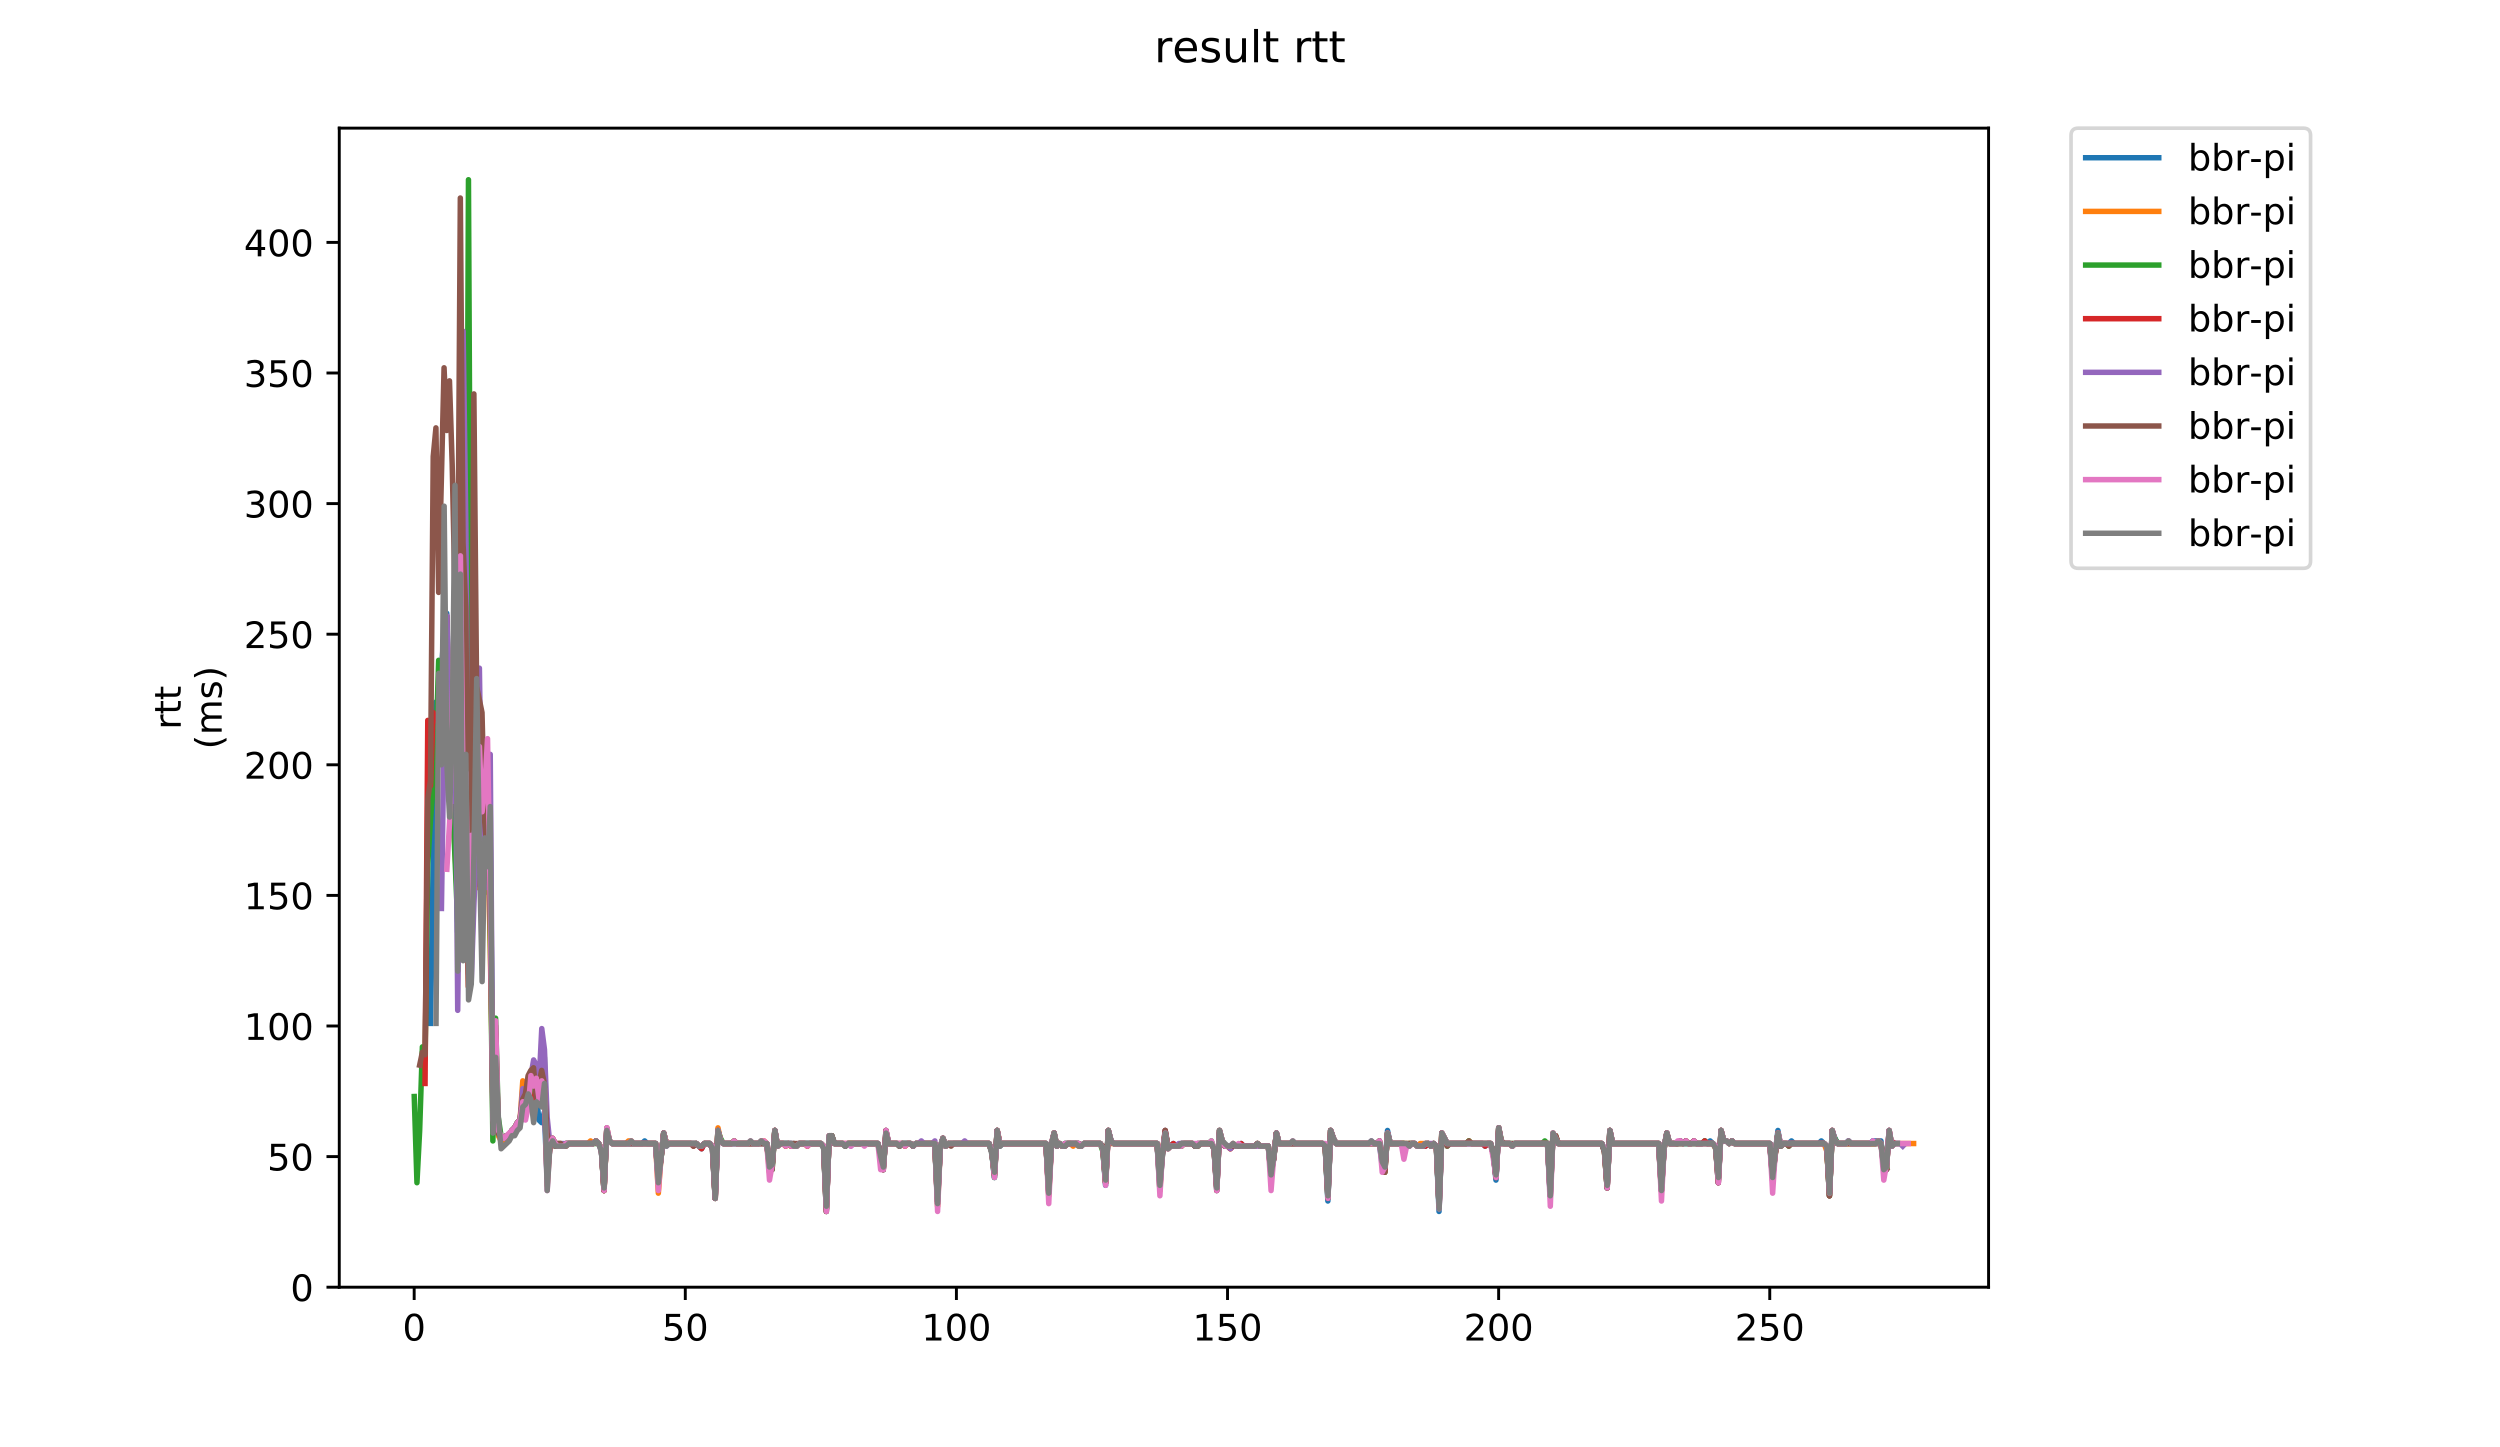 <?xml version="1.0" encoding="utf-8" standalone="no"?>
<!DOCTYPE svg PUBLIC "-//W3C//DTD SVG 1.1//EN"
  "http://www.w3.org/Graphics/SVG/1.1/DTD/svg11.dtd">
<!-- Created with matplotlib (https://matplotlib.org/) -->
<svg height="396pt" version="1.1" viewBox="0 0 684 396" width="684pt" xmlns="http://www.w3.org/2000/svg" xmlns:xlink="http://www.w3.org/1999/xlink">
 <defs>
  <style type="text/css">
*{stroke-linecap:butt;stroke-linejoin:round;}
  </style>
 </defs>
 <g id="figure_1">
  <g id="patch_1">
   <path d="M 0 396 
L 684 396 
L 684 0 
L 0 0 
z
" style="fill:#ffffff;"/>
  </g>
  <g id="axes_1">
   <g id="patch_2">
    <path d="M 92.824 352.174 
L 544.074 352.174 
L 544.074 35.062 
L 92.824 35.062 
z
" style="fill:#ffffff;"/>
   </g>
   <g id="matplotlib.axis_1">
    <g id="xtick_1">
     <g id="line2d_1">
      <defs>
       <path d="M 0 0 
L 0 3.5 
" id="ma43083191a" style="stroke:#000000;stroke-width:0.8;"/>
      </defs>
      <g>
       <use style="stroke:#000000;stroke-width:0.8;" x="113.319" xlink:href="#ma43083191a" y="352.174"/>
      </g>
     </g>
     <g id="text_1">
      <!-- 0 -->
      <defs>
       <path d="M 31.781 66.406 
Q 24.172 66.406 20.328 58.906 
Q 16.5 51.422 16.5 36.375 
Q 16.5 21.391 20.328 13.891 
Q 24.172 6.391 31.781 6.391 
Q 39.453 6.391 43.281 13.891 
Q 47.125 21.391 47.125 36.375 
Q 47.125 51.422 43.281 58.906 
Q 39.453 66.406 31.781 66.406 
z
M 31.781 74.219 
Q 44.047 74.219 50.516 64.516 
Q 56.984 54.828 56.984 36.375 
Q 56.984 17.969 50.516 8.266 
Q 44.047 -1.422 31.781 -1.422 
Q 19.531 -1.422 13.062 8.266 
Q 6.594 17.969 6.594 36.375 
Q 6.594 54.828 13.062 64.516 
Q 19.531 74.219 31.781 74.219 
z
" id="DejaVuSans-48"/>
      </defs>
      <g transform="translate(110.138 366.773)scale(0.1 -0.1)">
       <use xlink:href="#DejaVuSans-48"/>
      </g>
     </g>
    </g>
    <g id="xtick_2">
     <g id="line2d_2">
      <g>
       <use style="stroke:#000000;stroke-width:0.8;" x="187.496" xlink:href="#ma43083191a" y="352.174"/>
      </g>
     </g>
     <g id="text_2">
      <!-- 50 -->
      <defs>
       <path d="M 10.797 72.906 
L 49.516 72.906 
L 49.516 64.594 
L 19.828 64.594 
L 19.828 46.734 
Q 21.969 47.469 24.109 47.828 
Q 26.266 48.188 28.422 48.188 
Q 40.625 48.188 47.75 41.5 
Q 54.891 34.812 54.891 23.391 
Q 54.891 11.625 47.562 5.094 
Q 40.234 -1.422 26.906 -1.422 
Q 22.312 -1.422 17.547 -0.641 
Q 12.797 0.141 7.719 1.703 
L 7.719 11.625 
Q 12.109 9.234 16.797 8.062 
Q 21.484 6.891 26.703 6.891 
Q 35.156 6.891 40.078 11.328 
Q 45.016 15.766 45.016 23.391 
Q 45.016 31 40.078 35.438 
Q 35.156 39.891 26.703 39.891 
Q 22.75 39.891 18.812 39.016 
Q 14.891 38.141 10.797 36.281 
z
" id="DejaVuSans-53"/>
      </defs>
      <g transform="translate(181.134 366.773)scale(0.1 -0.1)">
       <use xlink:href="#DejaVuSans-53"/>
       <use x="63.623" xlink:href="#DejaVuSans-48"/>
      </g>
     </g>
    </g>
    <g id="xtick_3">
     <g id="line2d_3">
      <g>
       <use style="stroke:#000000;stroke-width:0.8;" x="261.674" xlink:href="#ma43083191a" y="352.174"/>
      </g>
     </g>
     <g id="text_3">
      <!-- 100 -->
      <defs>
       <path d="M 12.406 8.297 
L 28.516 8.297 
L 28.516 63.922 
L 10.984 60.406 
L 10.984 69.391 
L 28.422 72.906 
L 38.281 72.906 
L 38.281 8.297 
L 54.391 8.297 
L 54.391 0 
L 12.406 0 
z
" id="DejaVuSans-49"/>
      </defs>
      <g transform="translate(252.13 366.773)scale(0.1 -0.1)">
       <use xlink:href="#DejaVuSans-49"/>
       <use x="63.623" xlink:href="#DejaVuSans-48"/>
       <use x="127.246" xlink:href="#DejaVuSans-48"/>
      </g>
     </g>
    </g>
    <g id="xtick_4">
     <g id="line2d_4">
      <g>
       <use style="stroke:#000000;stroke-width:0.8;" x="335.851" xlink:href="#ma43083191a" y="352.174"/>
      </g>
     </g>
     <g id="text_4">
      <!-- 150 -->
      <g transform="translate(326.307 366.773)scale(0.1 -0.1)">
       <use xlink:href="#DejaVuSans-49"/>
       <use x="63.623" xlink:href="#DejaVuSans-53"/>
       <use x="127.246" xlink:href="#DejaVuSans-48"/>
      </g>
     </g>
    </g>
    <g id="xtick_5">
     <g id="line2d_5">
      <g>
       <use style="stroke:#000000;stroke-width:0.8;" x="410.028" xlink:href="#ma43083191a" y="352.174"/>
      </g>
     </g>
     <g id="text_5">
      <!-- 200 -->
      <defs>
       <path d="M 19.188 8.297 
L 53.609 8.297 
L 53.609 0 
L 7.328 0 
L 7.328 8.297 
Q 12.938 14.109 22.625 23.891 
Q 32.328 33.688 34.812 36.531 
Q 39.547 41.844 41.422 45.531 
Q 43.312 49.219 43.312 52.781 
Q 43.312 58.594 39.234 62.25 
Q 35.156 65.922 28.609 65.922 
Q 23.969 65.922 18.812 64.312 
Q 13.672 62.703 7.812 59.422 
L 7.812 69.391 
Q 13.766 71.781 18.938 73 
Q 24.125 74.219 28.422 74.219 
Q 39.75 74.219 46.484 68.547 
Q 53.219 62.891 53.219 53.422 
Q 53.219 48.922 51.531 44.891 
Q 49.859 40.875 45.406 35.406 
Q 44.188 33.984 37.641 27.219 
Q 31.109 20.453 19.188 8.297 
z
" id="DejaVuSans-50"/>
      </defs>
      <g transform="translate(400.484 366.773)scale(0.1 -0.1)">
       <use xlink:href="#DejaVuSans-50"/>
       <use x="63.623" xlink:href="#DejaVuSans-48"/>
       <use x="127.246" xlink:href="#DejaVuSans-48"/>
      </g>
     </g>
    </g>
    <g id="xtick_6">
     <g id="line2d_6">
      <g>
       <use style="stroke:#000000;stroke-width:0.8;" x="484.206" xlink:href="#ma43083191a" y="352.174"/>
      </g>
     </g>
     <g id="text_6">
      <!-- 250 -->
      <g transform="translate(474.662 366.773)scale(0.1 -0.1)">
       <use xlink:href="#DejaVuSans-50"/>
       <use x="63.623" xlink:href="#DejaVuSans-53"/>
       <use x="127.246" xlink:href="#DejaVuSans-48"/>
      </g>
     </g>
    </g>
   </g>
   <g id="matplotlib.axis_2">
    <g id="ytick_1">
     <g id="line2d_7">
      <defs>
       <path d="M 0 0 
L -3.5 0 
" id="m3974cd719e" style="stroke:#000000;stroke-width:0.8;"/>
      </defs>
      <g>
       <use style="stroke:#000000;stroke-width:0.8;" x="92.824" xlink:href="#m3974cd719e" y="352.174"/>
      </g>
     </g>
     <g id="text_7">
      <!-- 0 -->
      <g transform="translate(79.461 355.973)scale(0.1 -0.1)">
       <use xlink:href="#DejaVuSans-48"/>
      </g>
     </g>
    </g>
    <g id="ytick_2">
     <g id="line2d_8">
      <g>
       <use style="stroke:#000000;stroke-width:0.8;" x="92.824" xlink:href="#m3974cd719e" y="316.443"/>
      </g>
     </g>
     <g id="text_8">
      <!-- 50 -->
      <g transform="translate(73.099 320.242)scale(0.1 -0.1)">
       <use xlink:href="#DejaVuSans-53"/>
       <use x="63.623" xlink:href="#DejaVuSans-48"/>
      </g>
     </g>
    </g>
    <g id="ytick_3">
     <g id="line2d_9">
      <g>
       <use style="stroke:#000000;stroke-width:0.8;" x="92.824" xlink:href="#m3974cd719e" y="280.712"/>
      </g>
     </g>
     <g id="text_9">
      <!-- 100 -->
      <g transform="translate(66.736 284.512)scale(0.1 -0.1)">
       <use xlink:href="#DejaVuSans-49"/>
       <use x="63.623" xlink:href="#DejaVuSans-48"/>
       <use x="127.246" xlink:href="#DejaVuSans-48"/>
      </g>
     </g>
    </g>
    <g id="ytick_4">
     <g id="line2d_10">
      <g>
       <use style="stroke:#000000;stroke-width:0.8;" x="92.824" xlink:href="#m3974cd719e" y="244.981"/>
      </g>
     </g>
     <g id="text_10">
      <!-- 150 -->
      <g transform="translate(66.736 248.781)scale(0.1 -0.1)">
       <use xlink:href="#DejaVuSans-49"/>
       <use x="63.623" xlink:href="#DejaVuSans-53"/>
       <use x="127.246" xlink:href="#DejaVuSans-48"/>
      </g>
     </g>
    </g>
    <g id="ytick_5">
     <g id="line2d_11">
      <g>
       <use style="stroke:#000000;stroke-width:0.8;" x="92.824" xlink:href="#m3974cd719e" y="209.251"/>
      </g>
     </g>
     <g id="text_11">
      <!-- 200 -->
      <g transform="translate(66.736 213.05)scale(0.1 -0.1)">
       <use xlink:href="#DejaVuSans-50"/>
       <use x="63.623" xlink:href="#DejaVuSans-48"/>
       <use x="127.246" xlink:href="#DejaVuSans-48"/>
      </g>
     </g>
    </g>
    <g id="ytick_6">
     <g id="line2d_12">
      <g>
       <use style="stroke:#000000;stroke-width:0.8;" x="92.824" xlink:href="#m3974cd719e" y="173.52"/>
      </g>
     </g>
     <g id="text_12">
      <!-- 250 -->
      <g transform="translate(66.736 177.319)scale(0.1 -0.1)">
       <use xlink:href="#DejaVuSans-50"/>
       <use x="63.623" xlink:href="#DejaVuSans-53"/>
       <use x="127.246" xlink:href="#DejaVuSans-48"/>
      </g>
     </g>
    </g>
    <g id="ytick_7">
     <g id="line2d_13">
      <g>
       <use style="stroke:#000000;stroke-width:0.8;" x="92.824" xlink:href="#m3974cd719e" y="137.789"/>
      </g>
     </g>
     <g id="text_13">
      <!-- 300 -->
      <defs>
       <path d="M 40.578 39.312 
Q 47.656 37.797 51.625 33 
Q 55.609 28.219 55.609 21.188 
Q 55.609 10.406 48.188 4.484 
Q 40.766 -1.422 27.094 -1.422 
Q 22.516 -1.422 17.656 -0.516 
Q 12.797 0.391 7.625 2.203 
L 7.625 11.719 
Q 11.719 9.328 16.594 8.109 
Q 21.484 6.891 26.812 6.891 
Q 36.078 6.891 40.938 10.547 
Q 45.797 14.203 45.797 21.188 
Q 45.797 27.641 41.281 31.266 
Q 36.766 34.906 28.719 34.906 
L 20.219 34.906 
L 20.219 43.016 
L 29.109 43.016 
Q 36.375 43.016 40.234 45.922 
Q 44.094 48.828 44.094 54.297 
Q 44.094 59.906 40.109 62.906 
Q 36.141 65.922 28.719 65.922 
Q 24.656 65.922 20.016 65.031 
Q 15.375 64.156 9.812 62.312 
L 9.812 71.094 
Q 15.438 72.656 20.344 73.438 
Q 25.25 74.219 29.594 74.219 
Q 40.828 74.219 47.359 69.109 
Q 53.906 64.016 53.906 55.328 
Q 53.906 49.266 50.438 45.094 
Q 46.969 40.922 40.578 39.312 
z
" id="DejaVuSans-51"/>
      </defs>
      <g transform="translate(66.736 141.588)scale(0.1 -0.1)">
       <use xlink:href="#DejaVuSans-51"/>
       <use x="63.623" xlink:href="#DejaVuSans-48"/>
       <use x="127.246" xlink:href="#DejaVuSans-48"/>
      </g>
     </g>
    </g>
    <g id="ytick_8">
     <g id="line2d_14">
      <g>
       <use style="stroke:#000000;stroke-width:0.8;" x="92.824" xlink:href="#m3974cd719e" y="102.058"/>
      </g>
     </g>
     <g id="text_14">
      <!-- 350 -->
      <g transform="translate(66.736 105.857)scale(0.1 -0.1)">
       <use xlink:href="#DejaVuSans-51"/>
       <use x="63.623" xlink:href="#DejaVuSans-53"/>
       <use x="127.246" xlink:href="#DejaVuSans-48"/>
      </g>
     </g>
    </g>
    <g id="ytick_9">
     <g id="line2d_15">
      <g>
       <use style="stroke:#000000;stroke-width:0.8;" x="92.824" xlink:href="#m3974cd719e" y="66.327"/>
      </g>
     </g>
     <g id="text_15">
      <!-- 400 -->
      <defs>
       <path d="M 37.797 64.312 
L 12.891 25.391 
L 37.797 25.391 
z
M 35.203 72.906 
L 47.609 72.906 
L 47.609 25.391 
L 58.016 25.391 
L 58.016 17.188 
L 47.609 17.188 
L 47.609 0 
L 37.797 0 
L 37.797 17.188 
L 4.891 17.188 
L 4.891 26.703 
z
" id="DejaVuSans-52"/>
      </defs>
      <g transform="translate(66.736 70.126)scale(0.1 -0.1)">
       <use xlink:href="#DejaVuSans-52"/>
       <use x="63.623" xlink:href="#DejaVuSans-48"/>
       <use x="127.246" xlink:href="#DejaVuSans-48"/>
      </g>
     </g>
    </g>
    <g id="text_16">
     <!-- rtt -->
     <defs>
      <path d="M 41.109 46.297 
Q 39.594 47.172 37.812 47.578 
Q 36.031 48 33.891 48 
Q 26.266 48 22.188 43.047 
Q 18.109 38.094 18.109 28.812 
L 18.109 0 
L 9.078 0 
L 9.078 54.688 
L 18.109 54.688 
L 18.109 46.188 
Q 20.953 51.172 25.484 53.578 
Q 30.031 56 36.531 56 
Q 37.453 56 38.578 55.875 
Q 39.703 55.766 41.062 55.516 
z
" id="DejaVuSans-114"/>
      <path d="M 18.312 70.219 
L 18.312 54.688 
L 36.812 54.688 
L 36.812 47.703 
L 18.312 47.703 
L 18.312 18.016 
Q 18.312 11.328 20.141 9.422 
Q 21.969 7.516 27.594 7.516 
L 36.812 7.516 
L 36.812 0 
L 27.594 0 
Q 17.188 0 13.234 3.875 
Q 9.281 7.766 9.281 18.016 
L 9.281 47.703 
L 2.688 47.703 
L 2.688 54.688 
L 9.281 54.688 
L 9.281 70.219 
z
" id="DejaVuSans-116"/>
     </defs>
     <g transform="translate(49.459 199.594)rotate(-90)scale(0.1 -0.1)">
      <use xlink:href="#DejaVuSans-114"/>
      <use x="41.113" xlink:href="#DejaVuSans-116"/>
      <use x="80.322" xlink:href="#DejaVuSans-116"/>
     </g>
     <!-- (ms) -->
     <defs>
      <path d="M 31 75.875 
Q 24.469 64.656 21.281 53.656 
Q 18.109 42.672 18.109 31.391 
Q 18.109 20.125 21.312 9.062 
Q 24.516 -2 31 -13.188 
L 23.188 -13.188 
Q 15.875 -1.703 12.234 9.375 
Q 8.594 20.453 8.594 31.391 
Q 8.594 42.281 12.203 53.312 
Q 15.828 64.359 23.188 75.875 
z
" id="DejaVuSans-40"/>
      <path d="M 52 44.188 
Q 55.375 50.25 60.062 53.125 
Q 64.75 56 71.094 56 
Q 79.641 56 84.281 50.016 
Q 88.922 44.047 88.922 33.016 
L 88.922 0 
L 79.891 0 
L 79.891 32.719 
Q 79.891 40.578 77.094 44.375 
Q 74.312 48.188 68.609 48.188 
Q 61.625 48.188 57.562 43.547 
Q 53.516 38.922 53.516 30.906 
L 53.516 0 
L 44.484 0 
L 44.484 32.719 
Q 44.484 40.625 41.703 44.406 
Q 38.922 48.188 33.109 48.188 
Q 26.219 48.188 22.156 43.531 
Q 18.109 38.875 18.109 30.906 
L 18.109 0 
L 9.078 0 
L 9.078 54.688 
L 18.109 54.688 
L 18.109 46.188 
Q 21.188 51.219 25.484 53.609 
Q 29.781 56 35.688 56 
Q 41.656 56 45.828 52.969 
Q 50 49.953 52 44.188 
z
" id="DejaVuSans-109"/>
      <path d="M 44.281 53.078 
L 44.281 44.578 
Q 40.484 46.531 36.375 47.5 
Q 32.281 48.484 27.875 48.484 
Q 21.188 48.484 17.844 46.438 
Q 14.5 44.391 14.5 40.281 
Q 14.5 37.156 16.891 35.375 
Q 19.281 33.594 26.516 31.984 
L 29.594 31.297 
Q 39.156 29.25 43.188 25.516 
Q 47.219 21.781 47.219 15.094 
Q 47.219 7.469 41.188 3.016 
Q 35.156 -1.422 24.609 -1.422 
Q 20.219 -1.422 15.453 -0.562 
Q 10.688 0.297 5.422 2 
L 5.422 11.281 
Q 10.406 8.688 15.234 7.391 
Q 20.062 6.109 24.812 6.109 
Q 31.156 6.109 34.562 8.281 
Q 37.984 10.453 37.984 14.406 
Q 37.984 18.062 35.516 20.016 
Q 33.062 21.969 24.703 23.781 
L 21.578 24.516 
Q 13.234 26.266 9.516 29.906 
Q 5.812 33.547 5.812 39.891 
Q 5.812 47.609 11.281 51.797 
Q 16.75 56 26.812 56 
Q 31.781 56 36.172 55.266 
Q 40.578 54.547 44.281 53.078 
z
" id="DejaVuSans-115"/>
      <path d="M 8.016 75.875 
L 15.828 75.875 
Q 23.141 64.359 26.781 53.312 
Q 30.422 42.281 30.422 31.391 
Q 30.422 20.453 26.781 9.375 
Q 23.141 -1.703 15.828 -13.188 
L 8.016 -13.188 
Q 14.5 -2 17.703 9.062 
Q 20.906 20.125 20.906 31.391 
Q 20.906 42.672 17.703 53.656 
Q 14.5 64.656 8.016 75.875 
z
" id="DejaVuSans-41"/>
     </defs>
     <g transform="translate(60.657 204.995)rotate(-90)scale(0.1 -0.1)">
      <use xlink:href="#DejaVuSans-40"/>
      <use x="39.014" xlink:href="#DejaVuSans-109"/>
      <use x="136.426" xlink:href="#DejaVuSans-115"/>
      <use x="188.525" xlink:href="#DejaVuSans-41"/>
     </g>
    </g>
   </g>
   <g id="line2d_16">
    <path clip-path="url(#p249cc1150d)" d="M 117.778 279.998 
L 119.262 192.1 
L 120.004 206.392 
L 120.746 184.239 
L 121.487 172.805 
L 122.229 167.803 
L 122.971 198.531 
L 123.713 202.819 
L 124.454 213.538 
L 125.196 254.986 
L 125.938 199.246 
L 126.68 224.972 
L 127.422 217.111 
L 128.163 266.42 
L 128.905 245.696 
L 129.647 229.26 
L 130.389 242.838 
L 131.13 237.835 
L 131.872 227.116 
L 132.614 244.267 
L 133.356 209.251 
L 134.098 227.116 
L 134.839 302.866 
L 135.581 286.429 
L 136.323 310.012 
L 137.065 311.441 
L 137.806 311.441 
L 138.548 310.726 
L 139.29 310.726 
L 140.032 309.297 
L 142.257 307.153 
L 142.999 305.724 
L 143.741 302.151 
L 144.482 302.866 
L 145.224 298.578 
L 145.966 300.722 
L 146.708 299.292 
L 147.449 306.439 
L 148.191 307.153 
L 148.933 304.295 
L 149.675 322.16 
L 150.417 314.299 
L 151.158 312.156 
L 151.9 313.585 
L 154.125 313.585 
L 154.867 312.87 
L 162.285 312.87 
L 163.027 312.156 
L 163.768 312.87 
L 164.51 314.299 
L 165.252 325.733 
L 165.994 309.297 
L 166.736 312.156 
L 167.477 312.87 
L 175.637 312.87 
L 176.379 312.156 
L 177.12 312.87 
L 179.346 312.87 
L 180.087 322.16 
L 180.829 317.158 
L 181.571 310.012 
L 182.313 312.87 
L 190.472 312.87 
L 191.956 314.299 
L 192.698 312.87 
L 194.181 312.87 
L 194.923 314.299 
L 195.665 327.877 
L 196.406 309.297 
L 197.148 312.156 
L 197.89 312.87 
L 207.533 312.87 
L 208.275 312.156 
L 209.017 312.87 
L 209.758 312.87 
L 210.5 318.587 
L 211.242 319.302 
L 211.984 309.297 
L 212.725 313.585 
L 213.467 312.87 
L 216.434 312.87 
L 217.176 313.585 
L 217.918 313.585 
L 218.66 312.87 
L 224.594 312.87 
L 225.336 313.585 
L 226.077 331.45 
L 226.819 311.441 
L 227.561 310.726 
L 228.303 312.87 
L 230.528 312.87 
L 231.27 313.585 
L 232.012 312.87 
L 240.171 312.87 
L 240.913 315.729 
L 241.655 320.016 
L 242.396 309.297 
L 243.138 312.87 
L 245.363 312.87 
L 246.105 313.585 
L 246.847 312.87 
L 249.072 312.87 
L 249.814 313.585 
L 250.556 312.87 
L 255.748 312.87 
L 256.49 329.306 
L 257.232 314.299 
L 257.974 311.441 
L 258.715 313.585 
L 259.457 312.87 
L 270.584 312.87 
L 271.326 315.014 
L 272.067 322.16 
L 272.809 309.297 
L 273.551 312.87 
L 286.161 312.87 
L 286.903 325.733 
L 287.645 313.585 
L 288.386 310.012 
L 289.128 313.585 
L 289.87 312.87 
L 290.612 313.585 
L 291.353 312.87 
L 295.062 312.87 
L 295.804 313.585 
L 296.546 312.87 
L 300.996 312.87 
L 301.738 314.299 
L 302.48 324.304 
L 303.222 309.297 
L 303.964 312.156 
L 304.705 312.87 
L 316.574 312.87 
L 317.315 325.019 
L 318.057 315.729 
L 318.799 309.297 
L 319.541 313.585 
L 320.283 313.585 
L 321.024 312.87 
L 321.766 313.585 
L 322.508 313.585 
L 323.25 312.87 
L 326.217 312.87 
L 326.959 313.585 
L 327.7 312.87 
L 331.409 312.87 
L 332.151 314.299 
L 332.893 325.733 
L 333.634 310.012 
L 334.376 312.156 
L 335.118 313.585 
L 336.602 313.585 
L 337.343 312.87 
L 338.085 313.585 
L 338.827 313.585 
L 339.569 312.87 
L 340.31 313.585 
L 343.278 313.585 
L 344.019 312.87 
L 344.761 313.585 
L 346.986 313.585 
L 347.728 320.731 
L 348.47 317.158 
L 349.212 310.012 
L 349.953 312.87 
L 361.822 312.87 
L 362.564 313.585 
L 363.305 328.592 
L 364.047 309.297 
L 364.789 311.441 
L 365.531 312.87 
L 377.399 312.87 
L 378.141 318.587 
L 378.883 320.016 
L 379.624 309.297 
L 380.366 312.87 
L 384.075 312.87 
L 384.817 313.585 
L 385.559 312.87 
L 387.042 312.87 
L 387.784 313.585 
L 390.009 313.585 
L 390.751 312.87 
L 391.493 313.585 
L 392.235 312.87 
L 392.976 313.585 
L 393.718 331.45 
L 394.46 310.726 
L 395.202 311.441 
L 395.943 312.87 
L 405.586 312.87 
L 406.328 313.585 
L 407.07 312.87 
L 407.812 312.87 
L 408.554 315.014 
L 409.295 322.875 
L 410.037 308.582 
L 410.779 312.87 
L 413.004 312.87 
L 413.746 313.585 
L 414.488 312.87 
L 423.389 312.87 
L 424.131 327.163 
L 424.873 310.726 
L 425.614 311.441 
L 426.356 312.87 
L 438.225 312.87 
L 438.966 314.299 
L 439.708 325.019 
L 440.45 309.297 
L 441.192 312.87 
L 453.802 312.87 
L 454.544 325.019 
L 455.285 314.299 
L 456.027 310.012 
L 456.769 312.87 
L 462.703 312.87 
L 463.445 312.156 
L 464.187 312.87 
L 465.67 312.87 
L 466.412 312.156 
L 467.154 312.87 
L 467.895 312.156 
L 469.379 313.585 
L 470.121 323.589 
L 470.863 309.297 
L 471.604 312.156 
L 472.346 312.156 
L 473.088 312.87 
L 473.83 312.156 
L 474.571 312.87 
L 484.214 312.87 
L 484.956 322.16 
L 486.44 309.297 
L 487.182 313.585 
L 487.923 312.87 
L 489.407 312.87 
L 490.149 312.156 
L 490.89 312.87 
L 497.566 312.87 
L 498.308 312.156 
L 499.792 313.585 
L 500.533 327.163 
L 501.275 309.297 
L 502.017 311.441 
L 502.759 312.87 
L 504.984 312.87 
L 505.726 312.156 
L 506.468 312.87 
L 511.66 312.87 
L 512.402 312.156 
L 514.627 312.156 
L 515.369 318.587 
L 516.111 320.016 
L 516.852 309.297 
L 517.594 313.585 
L 518.336 312.87 
L 519.078 312.87 
L 519.078 312.87 
" style="fill:none;stroke:#1f77b4;stroke-linecap:square;stroke-width:1.5;"/>
   </g>
   <g id="line2d_17">
    <path clip-path="url(#p249cc1150d)" d="M 123.747 217.826 
L 125.23 247.125 
L 125.972 198.531 
L 126.714 244.267 
L 127.456 218.541 
L 128.197 269.993 
L 129.681 236.406 
L 130.423 242.838 
L 131.165 199.961 
L 131.906 228.545 
L 132.648 221.399 
L 133.39 227.116 
L 134.132 259.274 
L 134.873 302.866 
L 135.615 285.715 
L 136.357 310.726 
L 137.099 312.156 
L 137.84 312.87 
L 138.582 311.441 
L 139.324 311.441 
L 140.808 308.582 
L 141.549 307.868 
L 142.291 306.439 
L 143.033 295.719 
L 143.775 301.436 
L 144.516 297.863 
L 145.258 293.576 
L 146 293.576 
L 146.742 295.005 
L 147.484 297.863 
L 148.225 293.576 
L 148.967 294.29 
L 149.709 324.304 
L 150.451 312.87 
L 151.192 311.441 
L 151.934 312.87 
L 153.418 312.87 
L 154.159 313.585 
L 154.901 312.87 
L 160.835 312.87 
L 161.577 312.156 
L 162.319 312.87 
L 163.061 312.156 
L 163.803 312.87 
L 164.544 314.299 
L 165.286 325.733 
L 166.028 308.582 
L 166.77 312.156 
L 167.511 312.87 
L 171.22 312.87 
L 171.962 312.156 
L 172.704 312.156 
L 173.446 312.87 
L 179.38 312.87 
L 180.122 326.448 
L 180.863 316.443 
L 181.605 310.012 
L 182.347 312.87 
L 190.506 312.87 
L 191.248 313.585 
L 191.99 313.585 
L 192.732 312.87 
L 194.215 312.87 
L 194.957 313.585 
L 195.699 327.877 
L 196.441 308.582 
L 197.182 312.156 
L 197.924 312.87 
L 200.149 312.87 
L 200.891 312.156 
L 201.633 312.87 
L 207.567 312.87 
L 208.309 312.156 
L 209.051 312.156 
L 209.792 312.87 
L 210.534 320.731 
L 211.276 318.587 
L 212.018 309.297 
L 212.76 313.585 
L 213.501 312.87 
L 214.243 312.87 
L 214.985 313.585 
L 215.727 312.87 
L 216.468 313.585 
L 217.952 313.585 
L 218.694 312.87 
L 220.177 312.87 
L 220.919 313.585 
L 221.661 312.87 
L 224.628 312.87 
L 225.37 313.585 
L 226.111 330.736 
L 226.853 310.726 
L 227.595 311.441 
L 228.337 312.87 
L 230.562 312.87 
L 231.304 313.585 
L 232.046 312.87 
L 240.205 312.87 
L 240.947 317.158 
L 241.689 319.302 
L 242.431 310.012 
L 243.172 312.87 
L 246.881 312.87 
L 247.623 313.585 
L 248.365 312.87 
L 249.106 312.87 
L 249.848 313.585 
L 250.59 312.87 
L 255.782 312.87 
L 256.524 330.021 
L 257.266 313.585 
L 258.008 311.441 
L 258.75 313.585 
L 259.491 312.87 
L 270.618 312.87 
L 271.36 315.014 
L 272.101 321.446 
L 272.843 309.297 
L 273.585 312.87 
L 286.195 312.87 
L 286.937 327.163 
L 287.679 312.87 
L 288.42 310.012 
L 289.162 313.585 
L 289.904 312.87 
L 290.646 313.585 
L 291.388 313.585 
L 292.129 312.87 
L 292.871 312.87 
L 293.613 313.585 
L 294.355 312.87 
L 295.096 313.585 
L 295.838 313.585 
L 296.58 312.87 
L 301.031 312.87 
L 301.772 314.299 
L 302.514 323.589 
L 303.256 309.297 
L 303.998 312.87 
L 316.608 312.87 
L 317.35 325.733 
L 318.091 314.299 
L 318.833 310.012 
L 319.575 314.299 
L 320.317 313.585 
L 323.284 313.585 
L 324.026 312.87 
L 326.251 312.87 
L 326.993 313.585 
L 327.734 312.87 
L 331.443 312.87 
L 332.185 314.299 
L 332.927 325.019 
L 333.669 309.297 
L 334.41 312.156 
L 335.152 313.585 
L 335.894 313.585 
L 336.636 314.299 
L 337.377 312.87 
L 338.119 313.585 
L 343.312 313.585 
L 344.053 312.87 
L 344.795 313.585 
L 347.021 313.585 
L 347.762 322.16 
L 349.246 310.012 
L 349.988 312.87 
L 361.856 312.87 
L 362.598 313.585 
L 363.34 326.448 
L 364.081 309.297 
L 364.823 311.441 
L 365.565 312.87 
L 376.691 312.87 
L 377.433 312.156 
L 378.175 317.873 
L 378.917 319.302 
L 379.659 310.012 
L 380.4 312.87 
L 387.076 312.87 
L 387.818 313.585 
L 388.56 312.87 
L 390.785 312.87 
L 391.527 313.585 
L 392.269 312.87 
L 393.01 313.585 
L 393.752 330.021 
L 394.494 310.012 
L 395.978 312.87 
L 401.17 312.87 
L 401.912 312.156 
L 402.654 312.87 
L 407.846 312.87 
L 408.588 315.729 
L 409.329 321.446 
L 410.071 308.582 
L 410.813 312.87 
L 413.038 312.87 
L 413.78 313.585 
L 414.522 312.87 
L 423.423 312.87 
L 424.165 327.163 
L 424.907 310.012 
L 426.39 312.87 
L 438.259 312.87 
L 439 315.014 
L 439.742 324.304 
L 440.484 309.297 
L 441.226 312.87 
L 453.836 312.87 
L 454.578 325.733 
L 455.319 313.585 
L 456.061 310.012 
L 456.803 312.87 
L 460.512 312.87 
L 461.254 312.156 
L 461.995 312.87 
L 468.671 312.87 
L 469.413 314.299 
L 470.155 322.16 
L 470.897 309.297 
L 471.638 312.156 
L 472.38 312.156 
L 473.122 312.87 
L 473.864 312.156 
L 474.606 312.87 
L 484.249 312.87 
L 484.99 322.16 
L 485.732 315.014 
L 486.474 310.012 
L 487.216 313.585 
L 487.957 312.87 
L 499.084 312.87 
L 499.826 315.014 
L 500.568 326.448 
L 501.309 309.297 
L 502.051 312.156 
L 502.793 312.87 
L 513.178 312.87 
L 513.919 312.156 
L 514.661 312.87 
L 515.403 319.302 
L 516.145 319.302 
L 516.887 309.297 
L 517.628 313.585 
L 518.37 312.87 
L 523.563 312.87 
L 523.563 312.87 
" style="fill:none;stroke:#ff7f0e;stroke-linecap:square;stroke-width:1.5;"/>
   </g>
   <g id="line2d_18">
    <path clip-path="url(#p249cc1150d)" d="M 113.335 300.007 
L 114.077 323.589 
L 114.819 309.297 
L 115.561 286.429 
L 116.302 290.002 
L 117.044 236.406 
L 117.786 224.258 
L 118.528 214.968 
L 119.269 204.248 
L 120.011 180.666 
L 120.753 197.102 
L 121.495 208.536 
L 122.237 192.814 
L 122.978 189.956 
L 123.72 216.397 
L 125.204 252.128 
L 125.945 192.814 
L 126.687 245.696 
L 127.429 228.545 
L 128.171 49.176 
L 128.913 202.819 
L 129.654 187.812 
L 130.396 227.116 
L 131.138 204.248 
L 131.88 219.97 
L 132.621 227.116 
L 133.363 219.255 
L 134.105 251.413 
L 134.847 312.156 
L 135.588 278.569 
L 136.33 305.724 
L 137.072 310.726 
L 137.814 311.441 
L 138.556 310.726 
L 139.297 310.726 
L 140.039 309.297 
L 140.781 308.582 
L 141.523 307.153 
L 142.264 306.439 
L 143.006 300.722 
L 143.748 301.436 
L 144.49 301.436 
L 145.232 295.005 
L 145.973 299.292 
L 146.715 295.719 
L 147.457 296.434 
L 148.199 290.002 
L 148.94 289.288 
L 149.682 321.446 
L 150.424 313.585 
L 151.166 312.156 
L 151.907 313.585 
L 154.133 313.585 
L 154.875 312.87 
L 163.776 312.87 
L 164.518 314.299 
L 165.259 325.733 
L 166.001 309.297 
L 166.743 312.156 
L 167.485 312.87 
L 179.353 312.87 
L 180.095 321.446 
L 180.837 317.158 
L 181.578 310.012 
L 182.32 312.87 
L 190.48 312.87 
L 191.221 313.585 
L 191.963 313.585 
L 192.705 312.87 
L 194.189 312.87 
L 194.93 313.585 
L 195.672 327.877 
L 196.414 309.297 
L 197.156 311.441 
L 197.897 312.87 
L 200.123 312.87 
L 200.865 312.156 
L 201.606 312.87 
L 209.766 312.87 
L 210.508 318.587 
L 211.249 320.016 
L 211.991 309.297 
L 212.733 313.585 
L 213.475 312.87 
L 215.7 312.87 
L 216.442 313.585 
L 217.184 312.87 
L 217.925 313.585 
L 218.667 312.87 
L 224.601 312.87 
L 225.343 313.585 
L 226.085 331.45 
L 226.827 311.441 
L 227.568 310.726 
L 228.31 312.87 
L 230.535 312.87 
L 231.277 313.585 
L 232.019 312.87 
L 240.178 312.87 
L 240.92 315.729 
L 241.662 320.016 
L 242.404 310.012 
L 243.146 312.87 
L 245.371 312.87 
L 246.113 313.585 
L 246.854 312.87 
L 249.08 312.87 
L 249.822 313.585 
L 250.563 312.87 
L 255.756 312.87 
L 256.497 328.592 
L 257.239 314.299 
L 257.981 311.441 
L 258.723 313.585 
L 259.465 312.87 
L 270.591 312.87 
L 271.333 315.014 
L 272.075 322.16 
L 272.817 309.297 
L 273.558 313.585 
L 274.3 312.87 
L 286.168 312.87 
L 286.91 325.019 
L 287.652 313.585 
L 288.394 310.012 
L 289.136 313.585 
L 289.877 312.87 
L 290.619 313.585 
L 291.361 312.87 
L 295.07 312.87 
L 295.811 313.585 
L 296.553 312.87 
L 301.004 312.87 
L 301.746 315.014 
L 302.487 323.589 
L 303.229 309.297 
L 303.971 312.156 
L 304.713 312.87 
L 316.581 312.87 
L 317.323 323.589 
L 318.065 315.014 
L 318.806 310.012 
L 319.548 313.585 
L 323.257 313.585 
L 323.999 312.87 
L 326.224 312.87 
L 326.966 313.585 
L 327.708 313.585 
L 328.449 312.87 
L 330.675 312.87 
L 331.417 312.156 
L 332.158 314.299 
L 332.9 325.019 
L 333.642 309.297 
L 334.384 312.156 
L 335.125 313.585 
L 343.285 313.585 
L 344.027 312.87 
L 344.769 313.585 
L 346.994 313.585 
L 347.736 320.016 
L 348.477 317.158 
L 349.219 310.012 
L 349.961 312.87 
L 361.829 312.87 
L 362.571 313.585 
L 363.313 327.877 
L 364.055 309.297 
L 364.796 311.441 
L 365.538 312.87 
L 376.665 312.87 
L 377.407 312.156 
L 378.148 317.158 
L 378.89 320.731 
L 379.632 310.012 
L 380.374 312.87 
L 384.082 312.87 
L 384.824 313.585 
L 385.566 312.87 
L 387.05 312.87 
L 387.791 313.585 
L 389.275 313.585 
L 390.017 312.87 
L 390.758 312.87 
L 391.5 313.585 
L 392.242 312.87 
L 392.984 313.585 
L 393.726 330.021 
L 394.467 310.012 
L 395.209 311.441 
L 395.951 313.585 
L 396.693 312.87 
L 401.143 312.87 
L 401.885 312.156 
L 402.627 312.87 
L 407.819 312.87 
L 408.561 315.729 
L 409.303 322.16 
L 410.045 308.582 
L 410.786 312.156 
L 411.528 312.87 
L 421.913 312.87 
L 422.655 312.156 
L 423.396 312.87 
L 424.138 326.448 
L 424.88 310.726 
L 425.622 310.726 
L 426.364 312.87 
L 438.232 312.87 
L 438.974 315.014 
L 439.715 325.019 
L 440.457 309.297 
L 441.199 312.87 
L 453.809 312.87 
L 454.551 324.304 
L 455.293 314.299 
L 456.034 310.012 
L 456.776 312.87 
L 459.002 312.87 
L 459.743 312.156 
L 460.485 312.87 
L 465.678 312.87 
L 466.419 312.156 
L 467.161 312.87 
L 468.645 312.87 
L 469.386 313.585 
L 470.128 322.875 
L 470.87 309.297 
L 471.612 312.156 
L 472.353 312.156 
L 473.095 312.87 
L 473.837 312.156 
L 474.579 312.87 
L 484.222 312.87 
L 484.964 321.446 
L 486.447 310.012 
L 487.189 313.585 
L 487.931 312.87 
L 488.672 312.87 
L 489.414 313.585 
L 490.156 312.87 
L 499.057 312.87 
L 499.799 313.585 
L 500.541 327.163 
L 501.283 310.012 
L 502.766 312.87 
L 514.635 312.87 
L 515.376 317.158 
L 516.118 319.302 
L 516.118 319.302 
" style="fill:none;stroke:#2ca02c;stroke-linecap:square;stroke-width:1.5;"/>
   </g>
   <g id="line2d_19">
    <path clip-path="url(#p249cc1150d)" d="M 116.296 296.434 
L 117.038 197.102 
L 117.78 214.968 
L 118.522 194.958 
L 120.005 197.817 
L 120.747 207.107 
L 121.489 174.949 
L 122.231 168.517 
L 122.972 201.39 
L 123.714 198.531 
L 124.456 184.954 
L 125.198 244.981 
L 125.939 178.522 
L 126.681 246.411 
L 127.423 235.691 
L 128.165 269.993 
L 128.907 249.984 
L 129.648 243.552 
L 130.39 233.548 
L 131.132 242.123 
L 131.874 221.399 
L 132.615 224.258 
L 133.357 239.979 
L 134.099 242.123 
L 134.841 302.151 
L 135.583 282.856 
L 136.324 310.012 
L 137.808 311.441 
L 138.55 310.726 
L 139.291 310.726 
L 140.033 309.297 
L 142.258 307.153 
L 143 305.724 
L 143.742 302.151 
L 144.484 302.151 
L 145.226 300.722 
L 145.967 302.151 
L 146.709 297.149 
L 147.451 300.722 
L 148.193 292.861 
L 148.934 298.578 
L 149.676 322.16 
L 150.418 314.299 
L 151.16 312.156 
L 151.902 313.585 
L 154.869 313.585 
L 155.61 312.87 
L 162.286 312.87 
L 163.028 312.156 
L 163.77 312.87 
L 164.512 314.299 
L 165.253 325.733 
L 165.995 309.297 
L 166.737 312.156 
L 167.479 312.87 
L 179.347 312.87 
L 180.089 322.16 
L 180.831 317.158 
L 181.572 310.012 
L 182.314 312.87 
L 188.99 312.87 
L 189.732 313.585 
L 190.474 312.87 
L 191.957 314.299 
L 192.699 312.87 
L 194.183 312.87 
L 194.924 314.299 
L 195.666 327.877 
L 196.408 309.297 
L 197.15 312.156 
L 197.891 312.87 
L 209.76 312.87 
L 210.502 318.587 
L 211.243 319.302 
L 211.985 309.297 
L 212.727 313.585 
L 213.469 312.87 
L 214.21 312.87 
L 214.952 313.585 
L 215.694 312.87 
L 216.436 313.585 
L 217.919 313.585 
L 218.661 312.87 
L 220.145 312.87 
L 220.886 313.585 
L 221.628 312.87 
L 224.595 312.87 
L 225.337 313.585 
L 226.079 331.45 
L 226.821 311.441 
L 227.562 310.726 
L 228.304 312.87 
L 240.173 312.87 
L 240.914 315.729 
L 241.656 320.016 
L 242.398 309.297 
L 243.14 312.87 
L 245.365 312.87 
L 246.107 313.585 
L 246.849 312.87 
L 247.59 313.585 
L 248.332 312.87 
L 249.074 312.87 
L 249.816 313.585 
L 250.557 312.87 
L 255.75 312.87 
L 256.492 328.592 
L 257.233 314.299 
L 257.975 311.441 
L 258.717 313.585 
L 259.459 312.87 
L 270.585 312.87 
L 271.327 315.014 
L 272.069 321.446 
L 272.811 309.297 
L 273.552 312.87 
L 286.162 312.87 
L 286.904 325.733 
L 287.646 313.585 
L 288.388 310.012 
L 289.13 313.585 
L 289.871 312.87 
L 290.613 313.585 
L 291.355 313.585 
L 292.097 312.87 
L 295.064 312.87 
L 295.806 313.585 
L 296.547 312.87 
L 300.998 312.87 
L 301.74 314.299 
L 302.481 323.589 
L 303.223 309.297 
L 303.965 312.156 
L 304.707 312.87 
L 316.575 312.87 
L 317.317 322.875 
L 318.059 315.014 
L 318.801 309.297 
L 319.542 313.585 
L 320.284 313.585 
L 321.026 312.87 
L 321.768 313.585 
L 322.509 313.585 
L 323.251 312.87 
L 326.218 312.87 
L 326.96 313.585 
L 327.702 313.585 
L 328.444 312.87 
L 331.411 312.87 
L 332.152 314.299 
L 332.894 325.733 
L 333.636 310.012 
L 334.378 312.156 
L 335.12 313.585 
L 335.861 313.585 
L 336.603 314.299 
L 337.345 313.585 
L 338.828 313.585 
L 339.57 312.87 
L 340.312 313.585 
L 343.279 313.585 
L 344.021 312.87 
L 344.763 313.585 
L 346.988 313.585 
L 347.73 320.731 
L 348.471 317.158 
L 349.213 310.012 
L 349.955 312.87 
L 361.823 312.87 
L 362.565 313.585 
L 363.307 327.163 
L 364.049 309.297 
L 364.79 311.441 
L 365.532 312.87 
L 377.401 312.87 
L 378.142 316.443 
L 378.884 320.731 
L 379.626 310.012 
L 380.368 312.87 
L 384.077 312.87 
L 384.818 313.585 
L 385.56 313.585 
L 386.302 312.87 
L 387.044 312.87 
L 387.785 313.585 
L 390.011 313.585 
L 390.753 312.87 
L 391.494 313.585 
L 392.236 312.87 
L 392.978 313.585 
L 393.72 330.021 
L 394.461 310.012 
L 395.945 312.87 
L 405.588 312.87 
L 406.33 313.585 
L 407.072 312.87 
L 407.813 312.87 
L 408.555 315.729 
L 409.297 322.16 
L 410.039 308.582 
L 410.78 312.87 
L 413.006 312.87 
L 413.747 313.585 
L 414.489 312.87 
L 423.391 312.87 
L 424.132 325.733 
L 424.874 310.726 
L 425.616 310.726 
L 426.358 312.87 
L 438.226 312.87 
L 438.968 315.014 
L 439.71 325.019 
L 440.451 309.297 
L 441.193 312.87 
L 453.803 312.87 
L 454.545 325.733 
L 455.287 314.299 
L 456.029 310.012 
L 456.77 312.87 
L 458.996 312.87 
L 459.737 312.156 
L 460.479 312.87 
L 461.221 312.156 
L 461.963 312.87 
L 462.705 312.87 
L 463.446 312.156 
L 464.188 312.87 
L 465.672 312.87 
L 466.413 312.156 
L 467.155 312.87 
L 468.639 312.87 
L 469.38 313.585 
L 470.122 323.589 
L 470.864 309.297 
L 471.606 312.156 
L 472.348 312.156 
L 473.089 312.87 
L 473.831 312.156 
L 474.573 312.87 
L 484.216 312.87 
L 484.958 322.16 
L 486.441 310.012 
L 487.183 313.585 
L 487.925 312.87 
L 499.051 312.87 
L 499.793 313.585 
L 500.535 327.163 
L 501.277 309.297 
L 502.018 312.156 
L 502.76 312.87 
L 513.145 312.87 
L 513.887 312.156 
L 514.629 312.87 
L 515.37 318.587 
L 516.112 320.016 
L 516.854 309.297 
L 517.596 313.585 
L 518.337 312.87 
L 518.337 312.87 
" style="fill:none;stroke:#d62728;stroke-linecap:square;stroke-width:1.5;"/>
   </g>
   <g id="line2d_20">
    <path clip-path="url(#p249cc1150d)" d="M 120.778 248.555 
L 121.52 199.246 
L 122.262 168.517 
L 123.745 219.255 
L 124.487 179.951 
L 125.229 276.425 
L 125.971 209.965 
L 126.712 90.624 
L 127.454 143.506 
L 128.196 235.691 
L 128.938 268.564 
L 129.679 247.125 
L 130.421 229.975 
L 131.163 182.81 
L 131.905 233.548 
L 132.647 237.121 
L 133.388 242.838 
L 134.13 206.392 
L 134.872 306.439 
L 135.614 291.432 
L 136.355 310.012 
L 137.097 311.441 
L 137.839 311.441 
L 138.581 310.726 
L 139.323 310.726 
L 140.064 309.297 
L 140.806 308.582 
L 141.548 307.153 
L 142.29 306.439 
L 143.031 297.863 
L 143.773 300.007 
L 144.515 296.434 
L 145.257 294.29 
L 145.999 290.002 
L 146.74 291.432 
L 147.482 296.434 
L 148.224 281.427 
L 148.966 287.144 
L 149.707 305.724 
L 150.449 312.87 
L 151.191 311.441 
L 151.933 312.87 
L 162.318 312.87 
L 163.059 312.156 
L 163.801 312.87 
L 164.543 315.014 
L 165.285 325.019 
L 166.026 308.582 
L 166.768 312.156 
L 167.51 312.87 
L 179.378 312.87 
L 180.12 322.875 
L 181.604 310.012 
L 182.345 313.585 
L 183.087 312.87 
L 190.505 312.87 
L 191.247 313.585 
L 191.988 313.585 
L 192.73 312.87 
L 194.214 312.87 
L 194.956 314.299 
L 195.697 327.877 
L 196.439 309.297 
L 197.181 312.156 
L 197.923 312.87 
L 209.791 312.87 
L 210.533 319.302 
L 211.275 318.587 
L 212.016 309.297 
L 212.758 313.585 
L 213.5 312.87 
L 217.209 312.87 
L 217.951 313.585 
L 218.692 312.87 
L 224.626 312.87 
L 225.368 313.585 
L 226.11 330.736 
L 226.852 310.726 
L 227.594 311.441 
L 228.335 312.87 
L 230.561 312.87 
L 231.302 313.585 
L 232.044 312.87 
L 232.786 313.585 
L 233.528 312.87 
L 240.204 312.87 
L 240.945 315.729 
L 241.687 319.302 
L 242.429 310.012 
L 243.171 312.87 
L 249.105 312.87 
L 249.847 313.585 
L 250.589 312.87 
L 251.33 312.87 
L 252.072 312.156 
L 252.814 312.87 
L 255.039 312.87 
L 255.781 312.156 
L 256.523 328.592 
L 257.264 313.585 
L 258.006 311.441 
L 258.748 313.585 
L 259.49 312.87 
L 263.199 312.87 
L 263.94 312.156 
L 264.682 312.87 
L 270.616 312.87 
L 271.358 315.014 
L 272.1 320.731 
L 272.842 309.297 
L 273.583 313.585 
L 274.325 312.87 
L 286.194 312.87 
L 286.935 326.448 
L 287.677 312.87 
L 288.419 310.012 
L 289.161 313.585 
L 289.903 312.87 
L 290.644 313.585 
L 291.386 313.585 
L 292.128 312.87 
L 295.095 312.87 
L 295.837 313.585 
L 296.578 312.87 
L 301.029 312.87 
L 301.771 314.299 
L 302.513 322.875 
L 303.254 309.297 
L 303.996 312.156 
L 304.738 312.87 
L 316.606 312.87 
L 317.348 325.019 
L 318.09 315.014 
L 318.832 310.012 
L 319.573 314.299 
L 320.315 313.585 
L 321.799 313.585 
L 322.541 312.87 
L 326.249 312.87 
L 326.991 313.585 
L 327.733 312.87 
L 331.442 312.87 
L 332.184 314.299 
L 332.925 325.019 
L 333.667 309.297 
L 334.409 312.156 
L 335.151 313.585 
L 335.892 313.585 
L 336.634 314.299 
L 337.376 313.585 
L 347.019 313.585 
L 347.761 321.446 
L 348.503 316.443 
L 349.244 310.012 
L 349.986 312.87 
L 361.855 312.87 
L 362.596 313.585 
L 363.338 326.448 
L 364.08 309.297 
L 364.822 311.441 
L 365.563 312.87 
L 374.465 312.87 
L 375.206 312.156 
L 375.948 312.87 
L 376.69 312.87 
L 377.432 312.156 
L 378.174 317.873 
L 378.915 319.302 
L 379.657 310.012 
L 380.399 312.87 
L 383.366 312.87 
L 384.108 313.585 
L 385.591 313.585 
L 386.333 312.87 
L 387.075 312.87 
L 387.817 313.585 
L 389.3 313.585 
L 390.042 312.87 
L 392.267 312.87 
L 393.009 313.585 
L 393.751 330.021 
L 394.493 310.012 
L 395.976 312.87 
L 407.844 312.87 
L 408.586 315.729 
L 409.328 322.16 
L 410.07 308.582 
L 410.812 312.87 
L 413.037 312.87 
L 413.779 313.585 
L 414.52 312.87 
L 423.422 312.87 
L 424.163 327.163 
L 424.905 310.012 
L 426.389 312.87 
L 438.257 312.87 
L 438.999 315.014 
L 439.741 324.304 
L 440.482 309.297 
L 441.224 312.87 
L 453.834 312.87 
L 454.576 325.733 
L 455.318 313.585 
L 456.06 310.012 
L 456.801 312.87 
L 459.027 312.87 
L 459.769 312.156 
L 460.51 312.87 
L 461.252 312.156 
L 461.994 312.87 
L 468.67 312.87 
L 469.412 313.585 
L 470.153 322.16 
L 470.895 309.297 
L 471.637 312.156 
L 472.379 312.156 
L 473.12 312.87 
L 473.862 312.156 
L 474.604 312.87 
L 484.247 312.87 
L 484.989 322.16 
L 485.731 315.014 
L 486.472 310.012 
L 487.214 313.585 
L 487.956 312.87 
L 499.083 312.87 
L 499.824 313.585 
L 500.566 326.448 
L 501.308 309.297 
L 502.05 312.156 
L 502.791 312.87 
L 505.017 312.87 
L 505.759 312.156 
L 506.5 312.87 
L 511.693 312.87 
L 512.434 312.156 
L 513.176 312.87 
L 513.918 312.156 
L 514.66 312.87 
L 515.402 319.302 
L 516.143 319.302 
L 516.885 309.297 
L 517.627 313.585 
L 518.369 312.87 
L 519.852 312.87 
L 520.594 313.585 
L 520.594 313.585 
" style="fill:none;stroke:#9467bd;stroke-linecap:square;stroke-width:1.5;"/>
   </g>
   <g id="line2d_21">
    <path clip-path="url(#p249cc1150d)" d="M 114.819 291.432 
L 115.561 287.859 
L 116.302 288.573 
L 117.044 218.541 
L 117.786 213.538 
L 118.528 124.926 
L 119.269 117.065 
L 120.011 162.086 
L 121.495 100.629 
L 122.237 117.78 
L 122.978 104.202 
L 123.72 127.07 
L 124.462 161.371 
L 125.204 169.947 
L 125.945 54.179 
L 126.687 148.508 
L 127.429 166.374 
L 128.171 237.835 
L 128.913 230.689 
L 129.654 107.775 
L 130.396 187.812 
L 131.88 194.958 
L 132.621 224.972 
L 134.105 243.552 
L 134.847 307.153 
L 135.588 280.712 
L 136.33 310.012 
L 137.072 311.441 
L 137.814 311.441 
L 138.556 310.726 
L 139.297 310.726 
L 140.039 309.297 
L 140.781 308.582 
L 141.523 307.153 
L 142.264 306.439 
L 143.006 300.722 
L 143.748 299.292 
L 144.49 294.29 
L 145.232 292.861 
L 145.973 292.146 
L 146.715 300.007 
L 148.199 292.861 
L 148.94 296.434 
L 149.682 310.012 
L 150.424 313.585 
L 151.166 311.441 
L 151.907 312.87 
L 153.391 312.87 
L 154.133 313.585 
L 154.875 312.87 
L 162.292 312.87 
L 163.034 312.156 
L 163.776 312.87 
L 164.518 314.299 
L 165.259 325.733 
L 166.001 309.297 
L 166.743 312.156 
L 167.485 312.87 
L 179.353 312.87 
L 180.095 322.16 
L 180.837 317.158 
L 181.578 310.012 
L 182.32 312.87 
L 188.996 312.87 
L 189.738 313.585 
L 190.48 312.87 
L 191.221 313.585 
L 191.963 313.585 
L 192.705 312.87 
L 194.189 312.87 
L 194.93 314.299 
L 195.672 327.877 
L 196.414 309.297 
L 197.156 312.156 
L 197.897 312.87 
L 200.123 312.87 
L 200.865 312.156 
L 201.606 312.87 
L 209.766 312.87 
L 210.508 317.873 
L 211.249 320.016 
L 211.991 309.297 
L 212.733 313.585 
L 213.475 312.87 
L 224.601 312.87 
L 225.343 313.585 
L 226.085 330.736 
L 226.827 311.441 
L 227.568 310.726 
L 228.31 312.87 
L 230.535 312.87 
L 231.277 313.585 
L 232.019 312.87 
L 240.178 312.87 
L 240.92 315.729 
L 241.662 320.016 
L 242.404 309.297 
L 243.146 312.87 
L 245.371 312.87 
L 246.113 313.585 
L 246.854 312.87 
L 249.08 312.87 
L 249.822 313.585 
L 250.563 312.87 
L 255.756 312.87 
L 256.497 327.877 
L 257.239 314.299 
L 257.981 311.441 
L 258.723 313.585 
L 259.465 312.87 
L 260.206 313.585 
L 260.948 312.87 
L 270.591 312.87 
L 271.333 315.014 
L 272.075 321.446 
L 272.817 309.297 
L 273.558 312.87 
L 286.168 312.87 
L 286.91 326.448 
L 287.652 313.585 
L 288.394 310.012 
L 289.136 313.585 
L 289.877 312.87 
L 290.619 313.585 
L 291.361 312.87 
L 295.07 312.87 
L 295.811 313.585 
L 296.553 312.87 
L 301.004 312.87 
L 301.746 313.585 
L 302.487 323.589 
L 303.229 309.297 
L 303.971 312.156 
L 304.713 312.87 
L 316.581 312.87 
L 317.323 322.875 
L 318.806 309.297 
L 319.548 313.585 
L 322.515 313.585 
L 323.257 312.87 
L 326.224 312.87 
L 326.966 313.585 
L 327.708 313.585 
L 328.449 312.87 
L 331.417 312.87 
L 332.158 314.299 
L 332.9 325.019 
L 333.642 309.297 
L 334.384 312.156 
L 335.125 313.585 
L 343.285 313.585 
L 344.027 312.87 
L 344.769 313.585 
L 346.994 313.585 
L 347.736 320.016 
L 348.477 317.158 
L 349.219 310.012 
L 349.961 312.87 
L 361.829 312.87 
L 362.571 313.585 
L 363.313 327.877 
L 364.055 309.297 
L 364.796 311.441 
L 365.538 312.87 
L 376.665 312.87 
L 377.407 312.156 
L 378.148 317.158 
L 378.89 320.731 
L 379.632 310.012 
L 380.374 312.87 
L 387.05 312.87 
L 387.791 313.585 
L 389.275 313.585 
L 390.017 312.87 
L 390.758 312.87 
L 391.5 313.585 
L 392.242 312.87 
L 392.984 313.585 
L 393.726 330.021 
L 394.467 310.012 
L 395.209 311.441 
L 395.951 313.585 
L 396.693 312.87 
L 401.143 312.87 
L 401.885 312.156 
L 402.627 312.87 
L 407.819 312.87 
L 408.561 315.729 
L 409.303 322.16 
L 410.045 308.582 
L 410.786 312.156 
L 411.528 312.87 
L 423.396 312.87 
L 424.138 327.163 
L 424.88 310.726 
L 425.622 310.726 
L 426.364 312.87 
L 438.232 312.87 
L 438.974 315.014 
L 439.715 325.019 
L 440.457 309.297 
L 441.199 312.87 
L 453.809 312.87 
L 454.551 325.733 
L 455.293 314.299 
L 456.034 310.012 
L 456.776 312.87 
L 460.485 312.87 
L 461.227 312.156 
L 461.969 312.87 
L 462.71 312.87 
L 463.452 312.156 
L 464.194 312.87 
L 468.645 312.87 
L 469.386 313.585 
L 470.128 323.589 
L 470.87 309.297 
L 471.612 312.156 
L 472.353 312.156 
L 473.095 312.87 
L 473.837 312.156 
L 474.579 312.87 
L 484.222 312.87 
L 484.964 322.875 
L 485.705 315.729 
L 486.447 310.012 
L 487.189 313.585 
L 487.931 312.87 
L 488.672 312.87 
L 489.414 313.585 
L 490.156 312.87 
L 499.057 312.87 
L 499.799 313.585 
L 500.541 327.163 
L 501.283 309.297 
L 502.024 312.156 
L 502.766 312.87 
L 514.635 312.87 
L 515.376 319.302 
L 516.118 320.016 
L 516.118 320.016 
" style="fill:none;stroke:#8c564b;stroke-linecap:square;stroke-width:1.5;"/>
   </g>
   <g id="line2d_22">
    <path clip-path="url(#p249cc1150d)" d="M 122.263 237.835 
L 123.005 224.972 
L 124.489 159.942 
L 125.23 208.536 
L 125.972 152.081 
L 126.714 217.111 
L 127.456 211.394 
L 128.197 258.559 
L 128.939 228.545 
L 129.681 229.26 
L 130.423 221.399 
L 131.165 204.248 
L 131.906 222.114 
L 132.648 215.682 
L 133.39 202.104 
L 134.132 246.411 
L 134.873 306.439 
L 135.615 279.283 
L 136.357 309.297 
L 137.099 310.726 
L 137.84 311.441 
L 140.808 308.582 
L 141.549 307.153 
L 142.291 306.439 
L 143.033 301.436 
L 143.775 306.439 
L 144.516 302.866 
L 145.258 294.29 
L 146 297.149 
L 146.742 295.005 
L 147.484 300.722 
L 148.225 295.719 
L 148.967 297.863 
L 149.709 325.733 
L 150.451 312.87 
L 151.192 311.441 
L 151.934 312.87 
L 152.676 313.585 
L 154.159 313.585 
L 154.901 312.87 
L 162.319 312.87 
L 163.061 312.156 
L 163.803 312.87 
L 164.544 314.299 
L 165.286 325.733 
L 166.028 308.582 
L 166.77 312.156 
L 167.511 312.87 
L 171.962 312.87 
L 172.704 312.156 
L 173.446 312.87 
L 179.38 312.87 
L 180.122 325.733 
L 180.863 316.443 
L 181.605 310.012 
L 182.347 312.87 
L 190.506 312.87 
L 191.248 313.585 
L 191.99 313.585 
L 192.732 312.87 
L 194.215 312.87 
L 194.957 313.585 
L 195.699 327.877 
L 196.441 309.297 
L 197.182 312.156 
L 197.924 312.87 
L 200.149 312.87 
L 200.891 312.156 
L 201.633 312.87 
L 204.6 312.87 
L 205.342 312.156 
L 206.084 312.87 
L 207.567 312.87 
L 208.309 312.156 
L 209.051 312.156 
L 209.792 312.87 
L 210.534 322.875 
L 211.276 318.587 
L 212.018 309.297 
L 212.76 313.585 
L 213.501 312.87 
L 214.243 312.87 
L 214.985 313.585 
L 215.727 312.87 
L 216.468 313.585 
L 217.952 313.585 
L 218.694 312.87 
L 220.177 312.87 
L 220.919 313.585 
L 221.661 312.87 
L 224.628 312.87 
L 225.37 313.585 
L 226.111 331.45 
L 226.853 310.726 
L 227.595 311.441 
L 228.337 312.87 
L 232.046 312.87 
L 232.787 313.585 
L 233.529 312.87 
L 235.755 312.87 
L 236.496 313.585 
L 237.238 312.87 
L 240.205 312.87 
L 240.947 320.016 
L 241.689 320.016 
L 242.431 309.297 
L 243.172 312.87 
L 246.881 312.87 
L 247.623 313.585 
L 248.365 312.87 
L 249.106 312.87 
L 249.848 313.585 
L 250.59 312.87 
L 255.782 312.87 
L 256.524 331.45 
L 257.266 313.585 
L 258.008 311.441 
L 258.75 313.585 
L 259.491 312.87 
L 270.618 312.87 
L 271.36 315.014 
L 272.101 322.16 
L 272.843 309.297 
L 273.585 312.87 
L 286.195 312.87 
L 286.937 329.306 
L 287.679 312.87 
L 288.42 310.012 
L 289.162 313.585 
L 289.904 312.87 
L 290.646 313.585 
L 291.388 312.87 
L 295.096 312.87 
L 295.838 313.585 
L 296.58 312.87 
L 301.031 312.87 
L 301.772 314.299 
L 302.514 324.304 
L 303.256 309.297 
L 303.998 312.156 
L 304.739 312.87 
L 316.608 312.87 
L 317.35 327.163 
L 318.091 314.299 
L 318.833 310.012 
L 319.575 314.299 
L 320.317 313.585 
L 323.284 313.585 
L 324.026 312.87 
L 330.702 312.87 
L 331.443 312.156 
L 332.185 314.299 
L 332.927 325.733 
L 333.669 309.297 
L 334.41 312.156 
L 335.152 313.585 
L 336.636 313.585 
L 337.377 312.87 
L 338.119 313.585 
L 338.861 312.87 
L 339.603 313.585 
L 343.312 313.585 
L 344.053 312.87 
L 344.795 313.585 
L 347.021 313.585 
L 347.762 325.733 
L 348.504 316.443 
L 349.246 310.012 
L 349.988 312.87 
L 352.955 312.87 
L 353.696 312.156 
L 354.438 312.87 
L 362.598 312.87 
L 363.34 327.877 
L 364.081 309.297 
L 364.823 311.441 
L 365.565 312.87 
L 376.691 312.87 
L 377.433 312.156 
L 378.175 320.731 
L 378.917 319.302 
L 379.659 310.012 
L 380.4 312.87 
L 383.367 312.87 
L 384.109 317.158 
L 384.851 313.585 
L 385.593 313.585 
L 386.335 312.87 
L 387.076 312.87 
L 387.818 313.585 
L 389.302 313.585 
L 390.043 312.87 
L 390.785 312.87 
L 391.527 313.585 
L 392.269 312.87 
L 393.01 313.585 
L 393.752 330.736 
L 394.494 310.012 
L 395.978 312.87 
L 407.846 312.87 
L 408.588 317.158 
L 409.329 322.16 
L 410.071 308.582 
L 410.813 312.87 
L 413.038 312.87 
L 413.78 313.585 
L 414.522 312.87 
L 423.423 312.87 
L 424.165 330.021 
L 424.907 310.012 
L 426.39 312.87 
L 438.259 312.87 
L 439 314.299 
L 439.742 325.019 
L 440.484 309.297 
L 441.226 312.87 
L 453.836 312.87 
L 454.578 328.592 
L 455.319 313.585 
L 456.061 310.012 
L 456.803 312.87 
L 458.287 312.87 
L 459.028 312.156 
L 459.77 312.156 
L 460.512 312.87 
L 461.254 312.156 
L 461.995 312.87 
L 462.737 312.87 
L 463.479 312.156 
L 464.221 312.87 
L 468.671 312.87 
L 469.413 313.585 
L 470.155 323.589 
L 470.897 309.297 
L 471.638 312.156 
L 472.38 312.156 
L 473.122 312.87 
L 473.864 312.156 
L 474.606 312.87 
L 484.249 312.87 
L 484.99 326.448 
L 485.732 315.014 
L 486.474 310.012 
L 487.216 312.87 
L 499.084 312.87 
L 499.826 313.585 
L 500.568 326.448 
L 501.309 309.297 
L 502.051 312.156 
L 502.793 312.87 
L 505.018 312.87 
L 505.76 312.156 
L 506.502 312.87 
L 511.694 312.87 
L 512.436 312.156 
L 513.178 312.87 
L 513.919 312.156 
L 514.661 312.87 
L 515.403 322.875 
L 516.145 318.587 
L 516.887 309.297 
L 517.628 313.585 
L 518.37 312.87 
L 522.079 312.87 
L 522.079 312.87 
" style="fill:none;stroke:#e377c2;stroke-linecap:square;stroke-width:1.5;"/>
   </g>
   <g id="line2d_23">
    <path clip-path="url(#p249cc1150d)" d="M 119.296 279.998 
L 120.038 184.239 
L 120.78 209.251 
L 121.521 138.503 
L 122.263 209.251 
L 123.005 223.543 
L 123.747 197.102 
L 124.489 132.786 
L 125.23 265.705 
L 125.972 157.083 
L 126.714 262.847 
L 127.456 206.392 
L 128.197 273.566 
L 128.939 269.278 
L 129.681 232.833 
L 130.423 185.668 
L 131.165 232.833 
L 131.906 268.564 
L 132.648 229.26 
L 133.39 237.121 
L 134.132 220.684 
L 134.873 310.012 
L 135.615 289.288 
L 136.357 305.724 
L 137.099 314.299 
L 139.324 312.156 
L 140.066 310.726 
L 140.808 310.726 
L 141.549 309.297 
L 142.291 308.582 
L 143.033 302.866 
L 143.775 302.151 
L 144.516 299.292 
L 145.258 300.722 
L 146 307.153 
L 146.742 301.436 
L 148.225 302.866 
L 148.967 296.434 
L 149.709 325.733 
L 150.451 313.585 
L 151.192 312.156 
L 151.934 313.585 
L 154.901 313.585 
L 155.643 312.87 
L 162.319 312.87 
L 163.061 312.156 
L 163.803 312.87 
L 164.544 315.014 
L 165.286 325.019 
L 166.028 309.297 
L 166.77 312.156 
L 167.511 312.87 
L 171.962 312.87 
L 172.704 312.156 
L 173.446 312.87 
L 179.38 312.87 
L 180.122 323.589 
L 181.605 310.012 
L 182.347 313.585 
L 183.089 312.87 
L 190.506 312.87 
L 191.248 313.585 
L 191.99 313.585 
L 192.732 312.87 
L 194.215 312.87 
L 194.957 314.299 
L 195.699 327.877 
L 196.441 309.297 
L 197.182 312.156 
L 197.924 312.87 
L 204.6 312.87 
L 205.342 312.156 
L 206.084 312.87 
L 207.567 312.87 
L 208.309 312.156 
L 209.051 312.87 
L 209.792 312.87 
L 210.534 319.302 
L 211.276 318.587 
L 212.018 309.297 
L 212.76 313.585 
L 213.501 312.87 
L 216.468 312.87 
L 217.21 313.585 
L 217.952 313.585 
L 218.694 312.87 
L 224.628 312.87 
L 225.37 314.299 
L 226.111 330.021 
L 226.853 310.726 
L 227.595 310.726 
L 228.337 312.87 
L 230.562 312.87 
L 231.304 313.585 
L 232.046 312.87 
L 240.205 312.87 
L 240.947 316.443 
L 241.689 319.302 
L 242.431 310.012 
L 243.172 312.87 
L 245.398 312.87 
L 246.139 313.585 
L 246.881 312.87 
L 249.106 312.87 
L 249.848 313.585 
L 250.59 312.87 
L 255.782 312.87 
L 256.524 329.306 
L 257.266 313.585 
L 258.008 311.441 
L 258.75 313.585 
L 259.491 312.87 
L 270.618 312.87 
L 271.36 315.729 
L 272.101 320.731 
L 272.843 309.297 
L 273.585 313.585 
L 274.327 312.87 
L 286.195 312.87 
L 286.937 326.448 
L 287.679 312.87 
L 288.42 310.012 
L 289.162 313.585 
L 289.904 312.87 
L 290.646 313.585 
L 291.388 313.585 
L 292.129 312.87 
L 294.355 312.87 
L 295.096 313.585 
L 295.838 313.585 
L 296.58 312.87 
L 301.031 312.87 
L 301.772 314.299 
L 302.514 322.875 
L 303.256 309.297 
L 303.998 312.156 
L 304.739 312.87 
L 316.608 312.87 
L 317.35 324.304 
L 318.091 315.014 
L 318.833 310.012 
L 319.575 314.299 
L 320.317 313.585 
L 322.542 313.585 
L 323.284 312.87 
L 326.251 312.87 
L 326.993 313.585 
L 327.734 313.585 
L 328.476 312.87 
L 331.443 312.87 
L 332.185 314.299 
L 332.927 325.019 
L 333.669 309.297 
L 334.41 312.156 
L 335.894 313.585 
L 336.636 313.585 
L 337.377 312.87 
L 338.119 313.585 
L 343.312 313.585 
L 344.053 312.87 
L 344.795 313.585 
L 347.021 313.585 
L 347.762 321.446 
L 348.504 316.443 
L 349.246 310.012 
L 349.988 312.87 
L 352.955 312.87 
L 353.696 312.156 
L 354.438 312.87 
L 361.856 312.87 
L 362.598 313.585 
L 363.34 327.163 
L 364.081 309.297 
L 364.823 311.441 
L 365.565 312.87 
L 374.466 312.87 
L 375.208 312.156 
L 375.95 312.87 
L 377.433 312.87 
L 378.175 317.873 
L 378.917 319.302 
L 379.659 310.012 
L 380.4 312.87 
L 384.851 312.87 
L 385.593 313.585 
L 386.335 312.87 
L 387.076 312.87 
L 387.818 313.585 
L 389.302 313.585 
L 390.043 312.87 
L 390.785 312.87 
L 391.527 313.585 
L 392.269 312.87 
L 393.01 313.585 
L 393.752 330.736 
L 394.494 310.012 
L 395.978 312.87 
L 407.846 312.87 
L 408.588 315.729 
L 409.329 321.446 
L 410.071 308.582 
L 410.813 312.87 
L 413.038 312.87 
L 413.78 313.585 
L 414.522 312.87 
L 423.423 312.87 
L 424.165 327.163 
L 424.907 310.012 
L 426.39 312.87 
L 438.259 312.87 
L 439 315.014 
L 439.742 324.304 
L 440.484 309.297 
L 441.226 312.87 
L 453.836 312.87 
L 454.578 325.733 
L 455.319 313.585 
L 456.061 310.012 
L 456.803 312.87 
L 468.671 312.87 
L 469.413 314.299 
L 470.155 322.16 
L 470.897 309.297 
L 471.638 312.156 
L 472.38 312.156 
L 473.122 312.87 
L 473.864 312.156 
L 474.606 312.87 
L 484.249 312.87 
L 484.99 322.16 
L 485.732 315.014 
L 486.474 310.012 
L 487.216 313.585 
L 487.957 312.87 
L 499.084 312.87 
L 499.826 313.585 
L 500.568 326.448 
L 501.309 309.297 
L 502.051 312.156 
L 502.793 312.87 
L 505.018 312.87 
L 505.76 312.156 
L 506.502 312.87 
L 513.178 312.87 
L 513.919 312.156 
L 514.661 312.87 
L 515.403 320.016 
L 516.145 319.302 
L 516.887 309.297 
L 517.628 313.585 
L 518.37 312.87 
L 519.112 312.87 
L 519.112 312.87 
" style="fill:none;stroke:#7f7f7f;stroke-linecap:square;stroke-width:1.5;"/>
   </g>
   <g id="patch_3">
    <path d="M 92.824 352.174 
L 92.824 35.062 
" style="fill:none;stroke:#000000;stroke-linecap:square;stroke-linejoin:miter;stroke-width:0.8;"/>
   </g>
   <g id="patch_4">
    <path d="M 544.074 352.174 
L 544.074 35.062 
" style="fill:none;stroke:#000000;stroke-linecap:square;stroke-linejoin:miter;stroke-width:0.8;"/>
   </g>
   <g id="patch_5">
    <path d="M 92.824 352.174 
L 544.074 352.174 
" style="fill:none;stroke:#000000;stroke-linecap:square;stroke-linejoin:miter;stroke-width:0.8;"/>
   </g>
   <g id="patch_6">
    <path d="M 92.824 35.062 
L 544.074 35.062 
" style="fill:none;stroke:#000000;stroke-linecap:square;stroke-linejoin:miter;stroke-width:0.8;"/>
   </g>
   <g id="legend_1">
    <g id="patch_7">
     <path d="M 568.636 155.488 
L 630.169 155.488 
Q 632.169 155.488 632.169 153.488 
L 632.169 37.062 
Q 632.169 35.062 630.169 35.062 
L 568.636 35.062 
Q 566.636 35.062 566.636 37.062 
L 566.636 153.488 
Q 566.636 155.488 568.636 155.488 
z
" style="fill:#ffffff;opacity:0.8;stroke:#cccccc;stroke-linejoin:miter;"/>
    </g>
    <g id="line2d_24">
     <path d="M 570.636 43.161 
L 590.636 43.161 
" style="fill:none;stroke:#1f77b4;stroke-linecap:square;stroke-width:1.5;"/>
    </g>
    <g id="line2d_25"/>
    <g id="text_17">
     <!-- bbr-pi -->
     <defs>
      <path d="M 48.688 27.297 
Q 48.688 37.203 44.609 42.844 
Q 40.531 48.484 33.406 48.484 
Q 26.266 48.484 22.188 42.844 
Q 18.109 37.203 18.109 27.297 
Q 18.109 17.391 22.188 11.75 
Q 26.266 6.109 33.406 6.109 
Q 40.531 6.109 44.609 11.75 
Q 48.688 17.391 48.688 27.297 
z
M 18.109 46.391 
Q 20.953 51.266 25.266 53.625 
Q 29.594 56 35.594 56 
Q 45.562 56 51.781 48.094 
Q 58.016 40.188 58.016 27.297 
Q 58.016 14.406 51.781 6.484 
Q 45.562 -1.422 35.594 -1.422 
Q 29.594 -1.422 25.266 0.953 
Q 20.953 3.328 18.109 8.203 
L 18.109 0 
L 9.078 0 
L 9.078 75.984 
L 18.109 75.984 
z
" id="DejaVuSans-98"/>
      <path d="M 4.891 31.391 
L 31.203 31.391 
L 31.203 23.391 
L 4.891 23.391 
z
" id="DejaVuSans-45"/>
      <path d="M 18.109 8.203 
L 18.109 -20.797 
L 9.078 -20.797 
L 9.078 54.688 
L 18.109 54.688 
L 18.109 46.391 
Q 20.953 51.266 25.266 53.625 
Q 29.594 56 35.594 56 
Q 45.562 56 51.781 48.094 
Q 58.016 40.188 58.016 27.297 
Q 58.016 14.406 51.781 6.484 
Q 45.562 -1.422 35.594 -1.422 
Q 29.594 -1.422 25.266 0.953 
Q 20.953 3.328 18.109 8.203 
z
M 48.688 27.297 
Q 48.688 37.203 44.609 42.844 
Q 40.531 48.484 33.406 48.484 
Q 26.266 48.484 22.188 42.844 
Q 18.109 37.203 18.109 27.297 
Q 18.109 17.391 22.188 11.75 
Q 26.266 6.109 33.406 6.109 
Q 40.531 6.109 44.609 11.75 
Q 48.688 17.391 48.688 27.297 
z
" id="DejaVuSans-112"/>
      <path d="M 9.422 54.688 
L 18.406 54.688 
L 18.406 0 
L 9.422 0 
z
M 9.422 75.984 
L 18.406 75.984 
L 18.406 64.594 
L 9.422 64.594 
z
" id="DejaVuSans-105"/>
     </defs>
     <g transform="translate(598.636 46.661)scale(0.1 -0.1)">
      <use xlink:href="#DejaVuSans-98"/>
      <use x="63.477" xlink:href="#DejaVuSans-98"/>
      <use x="126.953" xlink:href="#DejaVuSans-114"/>
      <use x="167.973" xlink:href="#DejaVuSans-45"/>
      <use x="204.057" xlink:href="#DejaVuSans-112"/>
      <use x="267.533" xlink:href="#DejaVuSans-105"/>
     </g>
    </g>
    <g id="line2d_26">
     <path d="M 570.636 57.839 
L 590.636 57.839 
" style="fill:none;stroke:#ff7f0e;stroke-linecap:square;stroke-width:1.5;"/>
    </g>
    <g id="line2d_27"/>
    <g id="text_18">
     <!-- bbr-pi -->
     <g transform="translate(598.636 61.339)scale(0.1 -0.1)">
      <use xlink:href="#DejaVuSans-98"/>
      <use x="63.477" xlink:href="#DejaVuSans-98"/>
      <use x="126.953" xlink:href="#DejaVuSans-114"/>
      <use x="167.973" xlink:href="#DejaVuSans-45"/>
      <use x="204.057" xlink:href="#DejaVuSans-112"/>
      <use x="267.533" xlink:href="#DejaVuSans-105"/>
     </g>
    </g>
    <g id="line2d_28">
     <path d="M 570.636 72.517 
L 590.636 72.517 
" style="fill:none;stroke:#2ca02c;stroke-linecap:square;stroke-width:1.5;"/>
    </g>
    <g id="line2d_29"/>
    <g id="text_19">
     <!-- bbr-pi -->
     <g transform="translate(598.636 76.017)scale(0.1 -0.1)">
      <use xlink:href="#DejaVuSans-98"/>
      <use x="63.477" xlink:href="#DejaVuSans-98"/>
      <use x="126.953" xlink:href="#DejaVuSans-114"/>
      <use x="167.973" xlink:href="#DejaVuSans-45"/>
      <use x="204.057" xlink:href="#DejaVuSans-112"/>
      <use x="267.533" xlink:href="#DejaVuSans-105"/>
     </g>
    </g>
    <g id="line2d_30">
     <path d="M 570.636 87.195 
L 590.636 87.195 
" style="fill:none;stroke:#d62728;stroke-linecap:square;stroke-width:1.5;"/>
    </g>
    <g id="line2d_31"/>
    <g id="text_20">
     <!-- bbr-pi -->
     <g transform="translate(598.636 90.695)scale(0.1 -0.1)">
      <use xlink:href="#DejaVuSans-98"/>
      <use x="63.477" xlink:href="#DejaVuSans-98"/>
      <use x="126.953" xlink:href="#DejaVuSans-114"/>
      <use x="167.973" xlink:href="#DejaVuSans-45"/>
      <use x="204.057" xlink:href="#DejaVuSans-112"/>
      <use x="267.533" xlink:href="#DejaVuSans-105"/>
     </g>
    </g>
    <g id="line2d_32">
     <path d="M 570.636 101.873 
L 590.636 101.873 
" style="fill:none;stroke:#9467bd;stroke-linecap:square;stroke-width:1.5;"/>
    </g>
    <g id="line2d_33"/>
    <g id="text_21">
     <!-- bbr-pi -->
     <g transform="translate(598.636 105.373)scale(0.1 -0.1)">
      <use xlink:href="#DejaVuSans-98"/>
      <use x="63.477" xlink:href="#DejaVuSans-98"/>
      <use x="126.953" xlink:href="#DejaVuSans-114"/>
      <use x="167.973" xlink:href="#DejaVuSans-45"/>
      <use x="204.057" xlink:href="#DejaVuSans-112"/>
      <use x="267.533" xlink:href="#DejaVuSans-105"/>
     </g>
    </g>
    <g id="line2d_34">
     <path d="M 570.636 116.552 
L 590.636 116.552 
" style="fill:none;stroke:#8c564b;stroke-linecap:square;stroke-width:1.5;"/>
    </g>
    <g id="line2d_35"/>
    <g id="text_22">
     <!-- bbr-pi -->
     <g transform="translate(598.636 120.052)scale(0.1 -0.1)">
      <use xlink:href="#DejaVuSans-98"/>
      <use x="63.477" xlink:href="#DejaVuSans-98"/>
      <use x="126.953" xlink:href="#DejaVuSans-114"/>
      <use x="167.973" xlink:href="#DejaVuSans-45"/>
      <use x="204.057" xlink:href="#DejaVuSans-112"/>
      <use x="267.533" xlink:href="#DejaVuSans-105"/>
     </g>
    </g>
    <g id="line2d_36">
     <path d="M 570.636 131.23 
L 590.636 131.23 
" style="fill:none;stroke:#e377c2;stroke-linecap:square;stroke-width:1.5;"/>
    </g>
    <g id="line2d_37"/>
    <g id="text_23">
     <!-- bbr-pi -->
     <g transform="translate(598.636 134.73)scale(0.1 -0.1)">
      <use xlink:href="#DejaVuSans-98"/>
      <use x="63.477" xlink:href="#DejaVuSans-98"/>
      <use x="126.953" xlink:href="#DejaVuSans-114"/>
      <use x="167.973" xlink:href="#DejaVuSans-45"/>
      <use x="204.057" xlink:href="#DejaVuSans-112"/>
      <use x="267.533" xlink:href="#DejaVuSans-105"/>
     </g>
    </g>
    <g id="line2d_38">
     <path d="M 570.636 145.908 
L 590.636 145.908 
" style="fill:none;stroke:#7f7f7f;stroke-linecap:square;stroke-width:1.5;"/>
    </g>
    <g id="line2d_39"/>
    <g id="text_24">
     <!-- bbr-pi -->
     <g transform="translate(598.636 149.408)scale(0.1 -0.1)">
      <use xlink:href="#DejaVuSans-98"/>
      <use x="63.477" xlink:href="#DejaVuSans-98"/>
      <use x="126.953" xlink:href="#DejaVuSans-114"/>
      <use x="167.973" xlink:href="#DejaVuSans-45"/>
      <use x="204.057" xlink:href="#DejaVuSans-112"/>
      <use x="267.533" xlink:href="#DejaVuSans-105"/>
     </g>
    </g>
   </g>
  </g>
  <g id="text_25">
   <!-- result rtt -->
   <defs>
    <path d="M 56.203 29.594 
L 56.203 25.203 
L 14.891 25.203 
Q 15.484 15.922 20.484 11.062 
Q 25.484 6.203 34.422 6.203 
Q 39.594 6.203 44.453 7.469 
Q 49.312 8.734 54.109 11.281 
L 54.109 2.781 
Q 49.266 0.734 44.188 -0.344 
Q 39.109 -1.422 33.891 -1.422 
Q 20.797 -1.422 13.156 6.188 
Q 5.516 13.812 5.516 26.812 
Q 5.516 40.234 12.766 48.109 
Q 20.016 56 32.328 56 
Q 43.359 56 49.781 48.891 
Q 56.203 41.797 56.203 29.594 
z
M 47.219 32.234 
Q 47.125 39.594 43.094 43.984 
Q 39.062 48.391 32.422 48.391 
Q 24.906 48.391 20.391 44.141 
Q 15.875 39.891 15.188 32.172 
z
" id="DejaVuSans-101"/>
    <path d="M 8.5 21.578 
L 8.5 54.688 
L 17.484 54.688 
L 17.484 21.922 
Q 17.484 14.156 20.5 10.266 
Q 23.531 6.391 29.594 6.391 
Q 36.859 6.391 41.078 11.031 
Q 45.312 15.672 45.312 23.688 
L 45.312 54.688 
L 54.297 54.688 
L 54.297 0 
L 45.312 0 
L 45.312 8.406 
Q 42.047 3.422 37.719 1 
Q 33.406 -1.422 27.688 -1.422 
Q 18.266 -1.422 13.375 4.438 
Q 8.5 10.297 8.5 21.578 
z
M 31.109 56 
z
" id="DejaVuSans-117"/>
    <path d="M 9.422 75.984 
L 18.406 75.984 
L 18.406 0 
L 9.422 0 
z
" id="DejaVuSans-108"/>
    <path id="DejaVuSans-32"/>
   </defs>
   <g transform="translate(315.818 17.038)scale(0.12 -0.12)">
    <use xlink:href="#DejaVuSans-114"/>
    <use x="41.082" xlink:href="#DejaVuSans-101"/>
    <use x="102.605" xlink:href="#DejaVuSans-115"/>
    <use x="154.705" xlink:href="#DejaVuSans-117"/>
    <use x="218.084" xlink:href="#DejaVuSans-108"/>
    <use x="245.867" xlink:href="#DejaVuSans-116"/>
    <use x="285.076" xlink:href="#DejaVuSans-32"/>
    <use x="316.863" xlink:href="#DejaVuSans-114"/>
    <use x="357.977" xlink:href="#DejaVuSans-116"/>
    <use x="397.186" xlink:href="#DejaVuSans-116"/>
   </g>
  </g>
 </g>
 <defs>
  <clipPath id="p249cc1150d">
   <rect height="317.112" width="451.25" x="92.824" y="35.062"/>
  </clipPath>
 </defs>
</svg>

